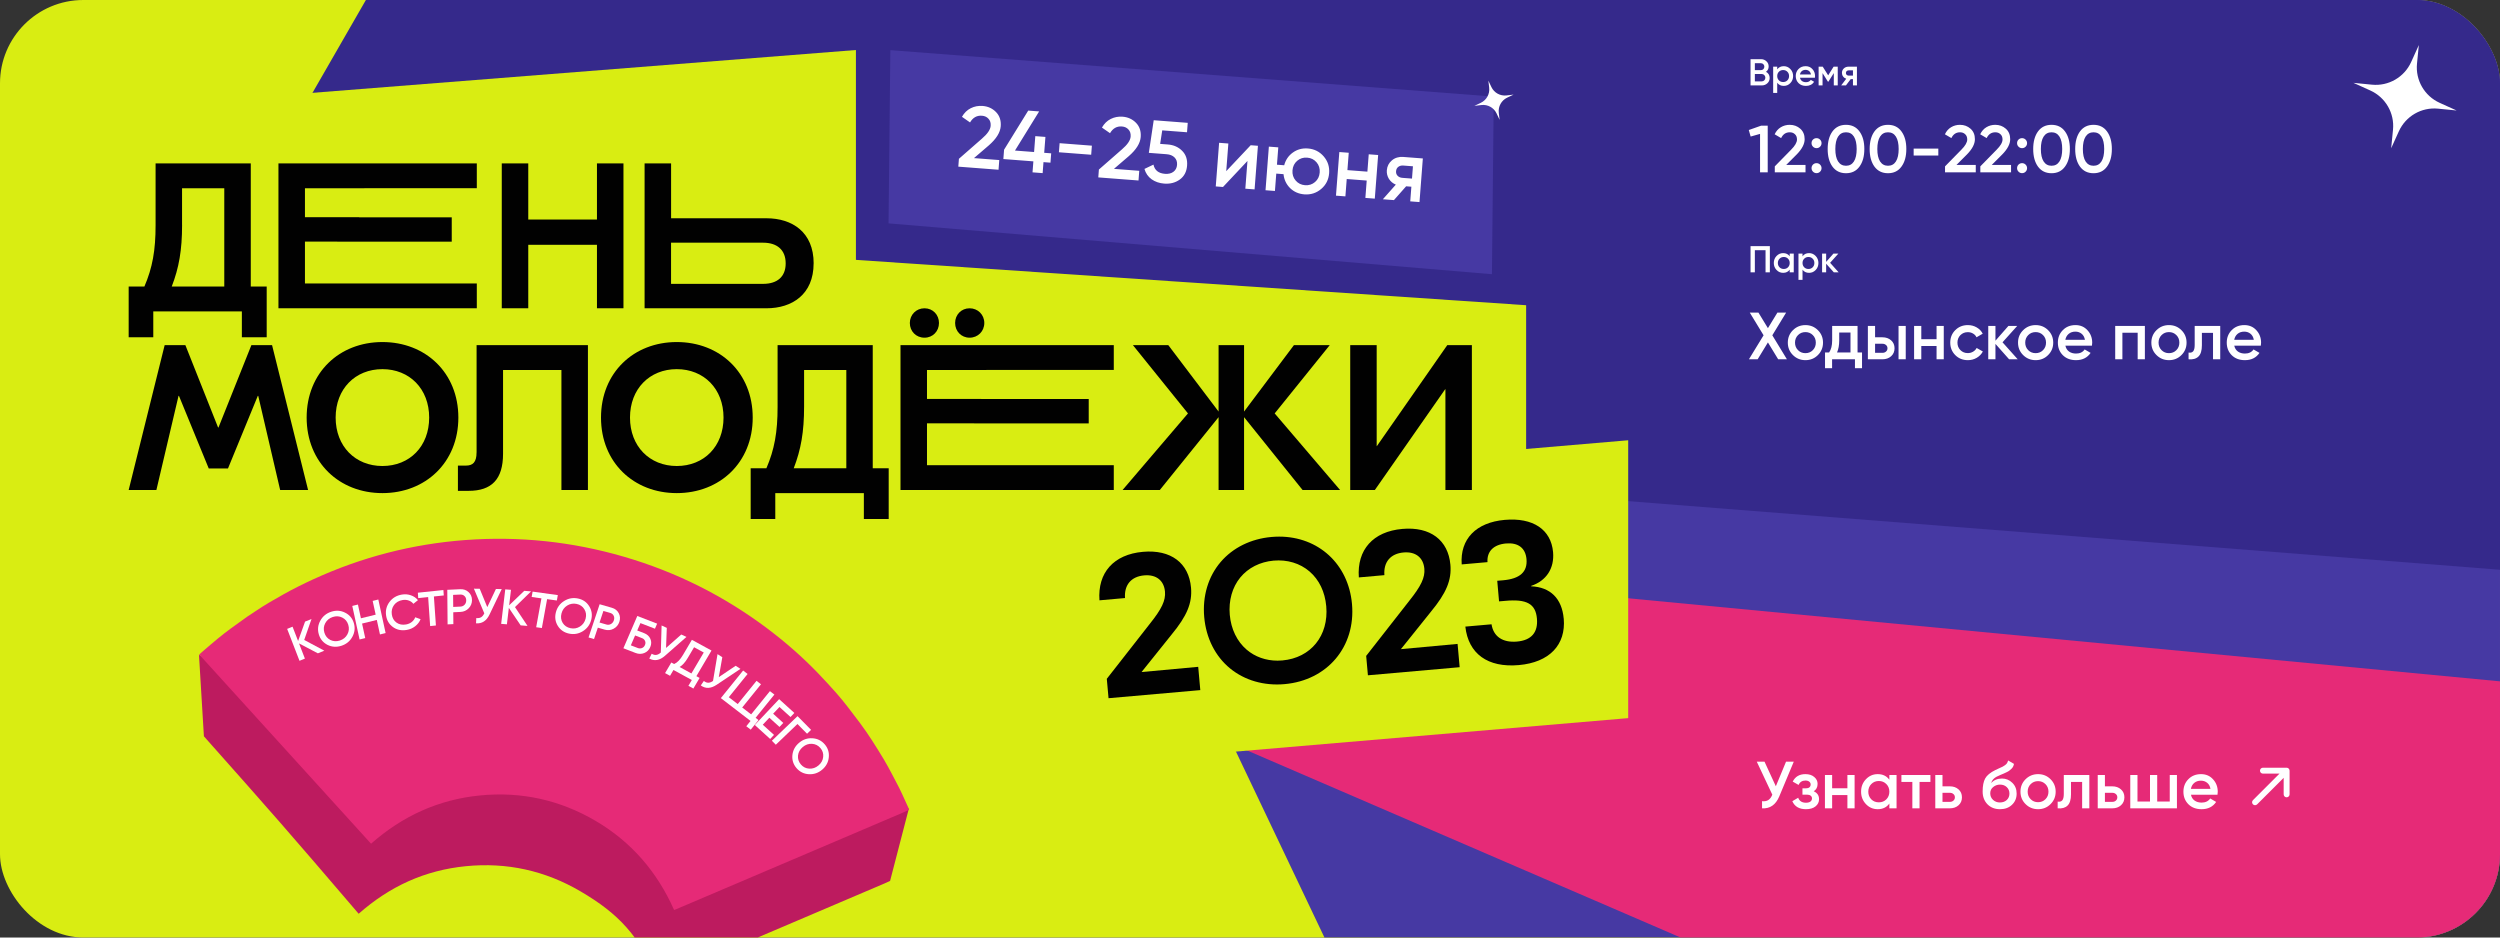 <svg width="100%" height="100%" viewBox="0 0 1200 450" fill="none" xmlns="http://www.w3.org/2000/svg">
    <rect x="0" y="0" width="1200" height="450" fill="#333333" stroke="none"/>
    <g clip-path="url(#clip0_2432_377873)">
        <rect width="1200" height="450" rx="40" fill="#D9ED12" />
        <path d="M546.5 262.5L430.5 224.5L187 -6H1197.56L1239.5 477.5L699.5 584L546.5 262.5Z" fill="#4639A3" />
        <path d="M250.691 -130.5L1251.5 -5L1225.5 275.5L69.5 184.5L250.691 -130.5Z" fill="#35298B" />
        <path d="M564.5 345.5L680 277.5L1210 328L1233.5 533L882 482.5L564.5 345.5Z" fill="#E62A77" />
        <path d="M732.542 297.756L24 249.831V98.582L732.542 146.506V297.756Z" fill="#D9ED12" />
        <path d="M410.843 157.376L24 187.843V54.486L410.843 24V157.376Z" fill="#D9ED12" />
        <path d="M781.535 344.7L508.27 368V234.624L781.535 211.325V344.7Z" fill="#D9ED12" />
        <path
            d="M73.575 149.464H116.092V161.876H128.014V137.541H120.374V78.439H74.682V108.144C74.682 120.157 73.194 128.505 69.31 137.541H61.761V161.876H73.575V149.464ZM87.384 107.945V90.361H107.654V137.541H82.43C85.914 128.505 87.402 120.067 87.402 107.945"
            fill="#010101" />
        <path
            d="M299.261 147.976V78.439H286.54V105.368H253.568V78.439H240.847V147.976H253.568V117.49H286.54V147.976H299.261Z"
            fill="#010101" />
        <path
            d="M390.554 126.418C390.554 111.411 380.229 104.769 367.908 104.769H322.125V78.439H309.404V147.976H367.89C380.211 147.976 390.536 141.316 390.536 126.418M322.106 136.253V116.492H366.293C373.043 116.492 377.126 119.976 377.126 126.418C377.126 132.86 373.061 136.253 366.293 136.253H322.106Z"
            fill="#010101" />
        <path
            d="M120.664 165.668L104.877 205.191H104.678L88.981 165.668H79.037L61.761 235.205H75.063L85.697 190.002H85.896L100.195 224.862H109.432L123.749 190.002H123.949L134.474 235.205H147.884L130.591 165.668H120.664Z"
            fill="#010101" />
        <path
            d="M183.556 164.18C162.888 164.18 147.191 178.879 147.191 200.437C147.191 221.995 162.888 236.693 183.556 236.693C204.225 236.693 220.012 221.995 220.012 200.437C220.012 178.879 204.225 164.18 183.556 164.18ZM183.556 223.682C170.546 223.682 161.109 214.246 161.109 200.437C161.109 186.627 170.546 177.191 183.556 177.191C196.567 177.191 206.003 186.627 206.003 200.437C206.003 214.246 196.658 223.682 183.556 223.682Z"
            fill="#010101" />
        <path
            d="M228.745 217.222C228.745 221.886 226.948 223.482 223.682 223.482H219.799V235.604H224.97C236.003 235.604 241.465 230.033 241.465 217.821V177.59H269.483V235.205H282.204V165.668H228.763V217.222H228.745Z"
            fill="#010101" />
        <path
            d="M324.847 164.18C304.179 164.18 288.482 178.879 288.482 200.437C288.482 221.995 304.179 236.693 324.847 236.693C345.516 236.693 361.303 221.995 361.303 200.437C361.303 178.879 345.516 164.18 324.847 164.18ZM324.847 223.682C311.837 223.682 302.4 214.246 302.4 200.437C302.4 186.627 311.837 177.191 324.847 177.191C337.858 177.191 347.294 186.627 347.294 200.437C347.294 214.246 337.949 223.682 324.847 223.682Z"
            fill="#010101" />
        <path
            d="M418.935 165.668H373.242V195.374C373.242 207.387 371.754 215.734 367.871 224.771H360.322V249.105H372.135V236.693H414.652V249.105H426.574V224.771H418.917V165.668H418.935ZM406.214 224.771H380.991C384.475 215.734 385.963 207.296 385.963 195.174V177.59H406.232V224.771H406.214Z"
            fill="#010101" />
        <path
            d="M465.407 162.093C469.381 162.093 472.466 159.009 472.466 155.035C472.466 151.061 469.381 147.976 465.407 147.976C461.433 147.976 458.457 151.061 458.457 155.035C458.457 159.009 461.433 162.093 465.407 162.093Z"
            fill="#010101" />
        <path
            d="M443.761 162.093C447.735 162.093 450.711 159.009 450.711 155.035C450.711 151.061 447.735 147.976 443.761 147.976C439.787 147.976 436.72 151.061 436.72 155.035C436.72 159.009 439.696 162.093 443.761 162.093Z"
            fill="#010101" />
        <path
            d="M556.702 235.205L584.92 200.237V235.205H597.15V200.237L625.241 235.205H643.242L611.849 198.441L638.27 165.668H621.085L597.15 197.551V165.668H584.92V197.551L560.785 165.668H543.8L570.221 198.441L538.828 235.205H556.702Z"
            fill="#010101" />
        <path
            d="M693.689 186.827H693.798V235.205H706.5V165.668H694.687L660.898 214.137H660.808V165.668H648.105V235.205H659.919L693.689 186.827Z"
            fill="#010101" />
        <path
            d="M547.94 322.58L562.312 304.651C569.788 295.614 572.329 289.408 571.694 282.077C570.641 270.209 562.004 263.695 548.63 264.874C534.585 266.108 526.782 274.873 527.743 288.156L540.01 287.067C539.557 280.734 542.986 276.724 549.229 276.179C554.963 275.671 558.719 278.629 559.191 283.982C559.572 288.229 557.63 292.293 551.878 299.479L531.264 325.828L532.098 335.137L576.14 331.254L575.142 320.075L547.94 322.58Z"
            fill="#010101" />
        <path
            d="M613.99 257.579C612.793 257.579 611.559 257.634 610.325 257.743C600.471 258.614 591.797 262.878 585.918 269.756C579.948 276.742 577.135 286.124 578.024 296.195C578.913 306.266 583.323 315.012 590.436 320.837C597.441 326.572 606.714 329.257 616.567 328.386C637.145 326.572 650.773 310.403 648.958 289.934C647.252 270.699 632.808 257.579 613.99 257.579ZM615.551 317.009C614.77 317.081 613.99 317.117 613.228 317.117C607.585 317.117 602.377 315.267 598.366 311.819C593.757 307.863 590.89 301.929 590.291 295.106C589.692 288.283 591.471 281.932 595.299 277.232C599.11 272.568 604.808 269.683 611.323 269.102C617.874 268.522 624.007 270.372 628.562 274.292C633.207 278.302 635.984 284.073 636.601 291.005C637.853 305.105 629.197 315.793 615.551 317.009Z"
            fill="#010101" />
        <path
            d="M672.438 311.583L686.81 293.654C694.286 284.617 696.827 278.411 696.192 271.08C695.139 259.213 686.484 252.698 673.128 253.878C659.083 255.111 651.28 263.876 652.241 277.159L664.508 276.071C664.037 269.737 667.484 265.727 673.727 265.183C679.461 264.675 683.217 267.632 683.689 272.986C684.052 277.232 682.128 281.297 676.376 288.483L655.762 314.831L656.597 324.14L700.638 320.257L699.64 309.079L672.438 311.583Z"
            fill="#010101" />
        <path
            d="M750.578 296.903C749.725 287.303 744.172 281.805 734.954 281.424V281.224C742.303 278.774 746.15 272.75 745.478 265.038C744.517 254.15 735.825 248.343 722.269 249.541C708.514 250.756 700.748 258.723 701.619 270.917L713.995 269.828C713.65 264.675 716.934 261.39 722.868 260.864C728.711 260.356 732.232 263.023 732.722 268.377C733.248 274.51 729.564 277.831 721.453 278.538L718.676 278.774L719.547 288.664L722.324 288.428C732.794 287.412 737.113 289.807 737.73 296.939C738.311 303.562 735.062 307.355 728.131 307.954C721.308 308.552 716.844 305.558 715.936 299.661L703.361 300.768C704.813 313.797 714.085 320.565 729.038 319.241C743.682 317.952 751.703 309.551 750.596 296.884"
            fill="#010101" />
        <path
            d="M161.835 147.976H228.868V136.072H175.373V136.053H146.375V115.984H161.835V116.002H216.837V104.316H172.397V104.261H146.375V90.361H174.883V90.325H228.868V78.439H161.835H133.654V147.976H161.835Z"
            fill="#010101" />
        <path
            d="M534.617 223.301H473.954V223.283H444.956V203.213H467.585V203.231H522.586V191.527H470.978V191.49H444.956V177.59H473.464V177.554H534.617V165.668H467.585H432.236V235.205H467.585H473.954H534.617V223.301Z"
            fill="#010101" />
        <path
            d="M95.508 314.327L97.874 353.42C130.956 390.655 137.979 398.638 172.161 438.608C187.086 425.429 203.931 417.73 223.599 415.774C243.24 413.828 261.656 417.88 278.684 427.873C297.01 438.628 306.527 448.927 316 470.232C316.275 470.141 316.541 470.06 316.797 469.96C317.653 469.6 318.518 469.23 319.374 468.87C322.835 467.399 326.287 465.929 329.748 464.458C333.282 462.955 336.815 461.443 340.349 459.94C343.828 458.459 347.316 456.977 350.795 455.496C354.329 453.993 357.862 452.481 361.396 450.977C364.875 449.496 368.363 448.015 371.842 446.534C375.376 445.031 378.909 443.518 382.443 442.015C385.922 440.534 389.41 439.052 392.889 437.562C396.423 436.059 399.956 434.546 403.49 433.043C406.969 431.562 410.456 430.071 413.935 428.59C417.469 427.087 421.003 425.584 424.536 424.072C425.447 423.68 427.237 422.853 427.237 422.853L436.267 388.067L411.792 392.248C409.435 388.505 407.007 384.812 404.345 381.274C402.426 378.727 400.523 376.161 398.559 373.655C396.838 371.461 395.09 369.269 393.244 367.176C390.437 364.011 387.585 360.885 384.653 357.83C377.116 349.982 368.948 342.834 360.247 336.298C339.587 320.789 316.843 309.423 292.051 302.198C267.402 295.02 242.269 292.365 216.676 294.279C191.454 296.16 167.346 302.402 144.35 312.959C139.596 315.143 134.917 317.481 130.343 320.019C126.493 322.158 122.675 324.369 118.971 326.761L95.499 314.336L95.508 314.327Z"
            fill="#BD1B5F" />
        <path
            d="M178.117 404.99C150.612 374.705 123.158 344.482 95.633 314.179C96.102 313.749 96.525 313.331 96.969 312.949C99.589 310.708 102.199 308.448 104.86 306.259C106.8 304.666 108.8 303.144 110.812 301.648C113.405 299.726 116.029 297.857 118.663 295.998C119.971 295.078 121.341 294.248 122.66 293.355C127.04 290.399 131.617 287.759 136.226 285.191C140.835 282.623 145.56 280.273 150.359 278.067C173.565 267.414 197.894 261.121 223.348 259.216C249.174 257.289 274.541 259.967 299.409 267.206C324.438 274.491 347.385 285.966 368.231 301.614C377.01 308.211 385.257 315.419 392.864 323.347C395.816 326.429 398.697 329.581 401.534 332.772C403.4 334.883 405.159 337.093 406.9 339.304C408.884 341.837 410.806 344.421 412.746 346.994C416.942 352.57 420.59 358.505 424.21 364.452C425.673 366.867 426.974 369.376 428.311 371.864C429.448 373.972 430.566 376.091 431.63 378.231C432.608 380.19 433.505 382.2 434.42 384.19C435.001 385.454 435.573 386.727 436.145 388C436.403 388.564 436.4 388.667 435.847 388.943C434.959 389.389 434.039 389.781 433.119 390.173C429.558 391.697 425.988 393.211 422.418 394.735C418.902 396.228 415.387 397.73 411.872 399.232C408.302 400.756 404.741 402.27 401.171 403.794C397.655 405.287 394.14 406.789 390.625 408.281C387.055 409.805 383.494 411.319 379.924 412.843C376.408 414.336 372.893 415.838 369.377 417.33C365.807 418.854 362.247 420.378 358.676 421.892C355.161 423.385 351.645 424.878 348.13 426.38C344.56 427.904 340.999 429.427 337.429 430.942C333.941 432.433 330.453 433.914 326.964 435.396C326.099 435.766 325.234 436.136 324.369 436.497C324.114 436.605 323.847 436.678 323.564 436.779C315.463 418.548 303.099 404.124 285.906 394.029C268.723 383.943 250.137 379.855 230.32 381.82C210.475 383.787 193.166 391.692 178.098 404.991L178.117 404.99Z"
            fill="#E62A77" />
        <path
            d="M155.674 312.34L152.582 313.597L143.534 308.843L146.353 316.13L143.758 317.185L137.832 301.867L140.428 300.812L143.086 307.683L146.431 298.371L149.523 297.114L146.023 307.173L155.674 312.34Z"
            fill="white" />
        <path
            d="M169.135 305.665C167.991 307.767 166.246 309.201 163.902 309.965C161.558 310.729 159.332 310.59 157.223 309.547C155.124 308.485 153.732 306.814 153.045 304.534C152.358 302.254 152.587 300.063 153.732 297.96C154.887 295.838 156.637 294.394 158.981 293.63C161.325 292.866 163.546 293.015 165.644 294.078C167.754 295.12 169.152 296.781 169.838 299.061C170.525 301.341 170.291 303.542 169.135 305.665ZM158.568 307.182C159.999 307.885 161.524 307.972 163.143 307.445C164.762 306.917 165.959 305.942 166.733 304.52C167.518 303.079 167.666 301.548 167.178 299.928C166.69 298.308 165.731 297.146 164.299 296.443C162.879 295.72 161.359 295.622 159.74 296.15C158.121 296.678 156.919 297.663 156.134 299.105C155.36 300.526 155.217 302.047 155.705 303.667C156.193 305.287 157.147 306.459 158.568 307.182Z"
            fill="white" />
        <path
            d="M178.879 288.433L181.591 287.764L185.095 303.868L182.384 304.537L180.867 297.566L173.793 299.31L175.31 306.28L172.599 306.949L169.094 290.845L171.806 290.176L173.243 296.779L180.316 295.035L178.879 288.433Z"
            fill="white" />
        <path
            d="M195.235 302.367C192.719 302.797 190.52 302.343 188.64 301.005C186.758 299.652 185.65 297.775 185.318 295.376C184.986 292.976 185.536 290.824 186.968 288.92C188.398 287.001 190.371 285.827 192.887 285.397C194.4 285.139 195.842 285.251 197.213 285.735C198.6 286.216 199.734 286.995 200.617 288.072L198.416 289.836C197.858 289.102 197.117 288.575 196.192 288.254C195.281 287.915 194.3 287.835 193.249 288.015C191.466 288.32 190.093 289.12 189.131 290.417C188.186 291.711 187.83 293.208 188.065 294.906C188.3 296.605 189.044 297.914 190.295 298.832C191.563 299.748 193.089 300.054 194.872 299.749C195.923 299.57 196.847 299.173 197.642 298.558C198.435 297.928 198.99 297.172 199.308 296.288L201.881 297.212C201.346 298.532 200.484 299.66 199.293 300.597C198.116 301.516 196.763 302.106 195.235 302.367Z"
            fill="white" />
        <path
            d="M212.832 283.216L213.012 285.812L208.274 286.307L209.237 300.228L206.472 300.517L205.509 286.595L200.747 287.093L200.567 284.497L212.832 283.216Z"
            fill="white" />
        <path
            d="M220.915 282.824C222.506 282.75 223.836 283.211 224.906 284.204C225.992 285.197 226.542 286.468 226.556 288.017C226.57 289.549 226.043 290.87 224.976 291.979C223.925 293.071 222.604 293.654 221.013 293.727L217.566 293.887L217.617 299.575L214.845 299.704L214.697 283.112L220.915 282.824ZM220.99 291.167C221.809 291.129 222.482 290.829 223.007 290.268C223.533 289.69 223.792 288.983 223.784 288.145C223.777 287.308 223.505 286.632 222.97 286.12C222.435 285.591 221.758 285.346 220.938 285.384L217.491 285.544L217.543 291.327L220.99 291.167Z"
            fill="white" />
        <path
            d="M238.041 282.719L240.834 282.758L234.951 295.022C233.506 298.025 231.352 299.419 228.489 299.205L228.624 296.666C229.566 296.774 230.336 296.643 230.934 296.271C231.548 295.9 232.055 295.274 232.456 294.393L227.474 282.569L230.266 282.609L233.891 291.421L238.041 282.719Z"
            fill="white" />
        <path
            d="M253.203 300.434L249.923 300.18L244.247 291.792L243.315 299.669L240.562 299.456L242.521 282.897L245.274 283.11L244.395 290.538L251.643 283.602L254.923 283.856L247.193 291.399L253.203 300.434Z"
            fill="white" />
        <path
            d="M267.755 285.657L267.286 288.242L262.613 287.591L260.097 301.455L257.369 301.076L259.884 287.212L255.187 286.558L255.656 283.973L267.755 285.657Z"
            fill="white" />
        <path
            d="M279.781 302.966C277.731 304.245 275.522 304.633 273.154 304.132C270.786 303.631 268.984 302.394 267.747 300.42C266.53 298.434 266.222 296.265 266.822 293.913C267.422 291.561 268.747 289.746 270.797 288.468C272.866 287.177 275.085 286.783 277.453 287.284C279.821 287.785 281.613 289.028 282.83 291.014C284.067 292.988 284.385 295.151 283.785 297.503C283.185 299.855 281.85 301.676 279.781 302.966ZM270.102 299.01C270.943 300.346 272.182 301.187 273.817 301.533C275.453 301.879 276.964 301.62 278.35 300.756C279.756 299.879 280.672 298.605 281.098 296.934C281.525 295.263 281.317 293.76 280.476 292.424C279.654 291.076 278.425 290.229 276.79 289.883C275.154 289.537 273.633 289.802 272.228 290.679C270.841 291.543 269.935 292.811 269.509 294.482C269.082 296.153 269.28 297.662 270.102 299.01Z"
            fill="white" />
        <path
            d="M293.726 291.739C295.235 292.176 296.326 293.041 296.999 294.335C297.686 295.633 297.781 297.026 297.285 298.515C296.793 299.989 295.867 301.087 294.506 301.809C293.165 302.521 291.74 302.658 290.23 302.222L286.959 301.276L285.135 306.745L282.504 305.985L287.824 290.033L293.726 291.739ZM291.051 299.761C291.828 299.986 292.555 299.913 293.231 299.542C293.911 299.155 294.386 298.56 294.654 297.754C294.923 296.949 294.891 296.216 294.56 295.554C294.235 294.876 293.683 294.425 292.905 294.201L289.634 293.255L287.78 298.815L291.051 299.761Z"
            fill="white" />
        <path
            d="M309.197 303.915C310.628 304.468 311.622 305.377 312.179 306.642C312.735 307.907 312.718 309.225 312.126 310.598C311.535 311.97 310.573 312.924 309.24 313.459C307.908 313.994 306.526 313.986 305.094 313.433L299.228 311.167L305.906 295.673L315.425 299.349L314.375 301.784L307.403 299.091L305.876 302.632L309.197 303.915ZM306.125 311.042C306.818 311.31 307.486 311.318 308.128 311.067C308.791 310.807 309.275 310.323 309.58 309.614C309.886 308.906 309.894 308.247 309.607 307.636C309.34 307.017 308.86 306.573 308.166 306.305L304.846 305.023L302.804 309.76L306.125 311.042Z"
            fill="white" />
        <path
            d="M327.008 304.569L329.504 305.717L319.179 314.786C316.647 317.005 314.137 317.445 311.65 316.106L312.814 313.799C313.616 314.274 314.363 314.458 315.053 314.35C315.758 314.249 316.471 313.868 317.192 313.208L317.566 300.227L320.061 301.374L319.703 311.015L327.008 304.569Z"
            fill="white" />
        <path
            d="M334.26 324.56L335.815 325.409L332.814 330.498L330.43 329.197L332.078 326.402L323.267 321.592L321.619 324.387L319.235 323.086L322.236 317.997L323.583 318.732C325.082 318.08 326.492 316.635 327.811 314.396L332.103 307.117L341.515 312.255L334.26 324.56ZM326.195 320.158L331.876 323.259L337.803 313.206L333.159 310.671L330.171 315.739C328.892 317.908 327.567 319.381 326.195 320.158Z"
            fill="white" />
        <path
            d="M353.117 319.574L355.417 321.051L343.986 328.697C341.183 330.567 338.648 330.668 336.383 329.001L337.85 326.859C338.575 327.44 339.285 327.723 339.98 327.709C340.689 327.703 341.444 327.419 342.247 326.859L344.413 313.981L346.713 315.459L345.025 325.012L353.117 319.574Z"
            fill="white" />
        <path
            d="M362.689 344.55L364.086 345.625L360.357 350.239L358.214 348.591L360.262 346.057L346.003 335.092L356.703 321.855L358.846 323.503L349.828 334.66L354.115 337.957L363.133 326.8L365.277 328.448L356.258 339.605L360.545 342.902L369.563 331.745L371.707 333.393L362.689 344.55Z"
            fill="white" />
        <path
            d="M366.132 347.865L371.522 352.753L369.685 354.704L362.297 348.002L373.984 335.59L381.286 342.213L379.449 344.164L374.146 339.354L371.108 342.581L375.976 346.997L374.156 348.929L369.288 344.514L366.132 347.865Z"
            fill="white" />
        <path
            d="M389.323 350.34L387.387 352.196L382.775 347.522L372.392 357.473L370.498 355.554L382.816 343.748L389.323 350.34Z"
            fill="white" />
        <path
            d="M388.209 371.615C385.835 371.47 383.875 370.497 382.328 368.695C380.782 366.894 380.123 364.814 380.351 362.458C380.601 360.103 381.672 358.129 383.563 356.537C385.454 354.945 387.586 354.221 389.961 354.366C392.358 354.512 394.329 355.486 395.875 357.288C397.422 359.09 398.069 361.168 397.819 363.523C397.591 365.88 396.532 367.854 394.641 369.446C392.75 371.038 390.606 371.761 388.209 371.615ZM383.042 362.673C382.891 364.27 383.35 365.691 384.418 366.936C385.486 368.18 386.823 368.851 388.429 368.949C390.057 369.049 391.542 368.533 392.886 367.401C394.229 366.27 394.977 364.906 395.127 363.309C395.301 361.713 394.854 360.292 393.785 359.048C392.717 357.803 391.369 357.131 389.741 357.032C388.136 356.934 386.661 357.451 385.318 358.582C383.974 359.713 383.216 361.077 383.042 362.673Z"
            fill="white" />
        <path
            d="M847.676 34.466C848.228 34.754 848.66 35.15 848.972 35.654C849.284 36.158 849.44 36.74 849.44 37.4C849.44 38.432 849.074 39.29 848.342 39.974C847.61 40.658 846.716 41 845.66 41H840.26V28.4H845.264C846.296 28.4 847.166 28.736 847.874 29.408C848.594 30.068 848.954 30.896 848.954 31.892C848.954 32.984 848.528 33.842 847.676 34.466ZM845.264 30.344H842.33V33.656H845.264C845.72 33.656 846.104 33.5 846.416 33.188C846.728 32.864 846.884 32.468 846.884 32C846.884 31.532 846.728 31.142 846.416 30.83C846.104 30.506 845.72 30.344 845.264 30.344ZM845.66 39.056C846.14 39.056 846.542 38.888 846.866 38.552C847.202 38.204 847.37 37.784 847.37 37.292C847.37 36.8 847.202 36.386 846.866 36.05C846.542 35.702 846.14 35.528 845.66 35.528H842.33V39.056H845.66ZM856.214 31.766C857.45 31.766 858.506 32.228 859.382 33.152C860.258 34.064 860.696 35.18 860.696 36.5C860.696 37.832 860.258 38.954 859.382 39.866C858.506 40.778 857.45 41.234 856.214 41.234C854.846 41.234 853.796 40.73 853.064 39.722V44.6H851.12V32H853.064V33.296C853.796 32.276 854.846 31.766 856.214 31.766ZM853.874 38.57C854.414 39.11 855.092 39.38 855.908 39.38C856.724 39.38 857.402 39.11 857.942 38.57C858.482 38.018 858.752 37.328 858.752 36.5C858.752 35.672 858.482 34.988 857.942 34.448C857.402 33.896 856.724 33.62 855.908 33.62C855.092 33.62 854.414 33.896 853.874 34.448C853.334 34.988 853.064 35.672 853.064 36.5C853.064 37.328 853.334 38.018 853.874 38.57ZM863.988 37.328C864.132 38.012 864.462 38.54 864.978 38.912C865.494 39.272 866.124 39.452 866.868 39.452C867.9 39.452 868.674 39.08 869.19 38.336L870.792 39.272C869.904 40.58 868.59 41.234 866.85 41.234C865.386 41.234 864.204 40.79 863.304 39.902C862.404 39.002 861.954 37.868 861.954 36.5C861.954 35.156 862.398 34.034 863.286 33.134C864.174 32.222 865.314 31.766 866.706 31.766C868.026 31.766 869.106 32.228 869.946 33.152C870.798 34.076 871.224 35.198 871.224 36.518C871.224 36.722 871.2 36.992 871.152 37.328H863.988ZM863.97 35.744H869.262C869.13 35.012 868.824 34.46 868.344 34.088C867.876 33.716 867.324 33.53 866.688 33.53C865.968 33.53 865.368 33.728 864.888 34.124C864.408 34.52 864.102 35.06 863.97 35.744ZM882.115 32V41H880.225V35.078L877.633 39.2H877.399L874.825 35.096V41H872.935V32H874.915L877.525 36.158L880.135 32H882.115ZM891.327 32V41H889.419V37.976H888.339L886.053 41H883.767L886.197 37.796C885.573 37.592 885.069 37.232 884.685 36.716C884.313 36.2 884.127 35.624 884.127 34.988C884.127 34.16 884.421 33.458 885.009 32.882C885.609 32.294 886.377 32 887.313 32H891.327ZM887.421 36.302H889.419V33.764H887.421C887.025 33.764 886.695 33.878 886.431 34.106C886.167 34.334 886.035 34.646 886.035 35.042C886.035 35.426 886.167 35.732 886.431 35.96C886.695 36.188 887.025 36.302 887.421 36.302Z"
            fill="white" />
        <path
            d="M845.304 60.331H848.504V82.731H844.824V64.267L840.312 65.547L839.416 62.411L845.304 60.331ZM851.898 82.731V79.851L859.706 71.883C861.605 69.984 862.554 68.341 862.554 66.955C862.554 65.867 862.224 65.024 861.562 64.427C860.922 63.808 860.101 63.499 859.098 63.499C857.221 63.499 855.834 64.427 854.938 66.283L851.834 64.459C852.538 62.965 853.53 61.835 854.81 61.067C856.09 60.299 857.509 59.915 859.066 59.915C861.029 59.915 862.714 60.533 864.122 61.771C865.53 63.008 866.234 64.693 866.234 66.827C866.234 69.109 864.965 71.541 862.426 74.123L857.37 79.179H866.65V82.731H851.898ZM873.636 70.411C873.166 70.88 872.601 71.115 871.94 71.115C871.278 71.115 870.713 70.88 870.244 70.411C869.774 69.941 869.54 69.376 869.54 68.715C869.54 68.032 869.764 67.467 870.212 67.019C870.681 66.549 871.257 66.315 871.94 66.315C872.601 66.315 873.166 66.549 873.636 67.019C874.105 67.488 874.34 68.053 874.34 68.715C874.34 69.376 874.105 69.941 873.636 70.411ZM873.636 82.411C873.166 82.88 872.601 83.115 871.94 83.115C871.278 83.115 870.713 82.88 870.244 82.411C869.774 81.941 869.54 81.376 869.54 80.715C869.54 80.053 869.764 79.488 870.212 79.019C870.681 78.549 871.257 78.315 871.94 78.315C872.601 78.315 873.166 78.549 873.636 79.019C874.105 79.488 874.34 80.053 874.34 80.715C874.34 81.376 874.105 81.941 873.636 82.411ZM892.544 79.979C891.008 82.091 888.853 83.147 886.08 83.147C883.307 83.147 881.141 82.091 879.584 79.979C878.048 77.867 877.28 75.051 877.28 71.531C877.28 68.011 878.048 65.195 879.584 63.083C881.141 60.971 883.307 59.915 886.08 59.915C888.853 59.915 891.008 60.971 892.544 63.083C894.101 65.195 894.88 68.011 894.88 71.531C894.88 75.051 894.101 77.867 892.544 79.979ZM886.08 79.563C887.744 79.563 889.013 78.869 889.888 77.483C890.763 76.096 891.2 74.112 891.2 71.531C891.2 68.949 890.763 66.965 889.888 65.579C889.013 64.192 887.744 63.499 886.08 63.499C884.437 63.499 883.168 64.192 882.272 65.579C881.397 66.965 880.96 68.949 880.96 71.531C880.96 74.112 881.397 76.096 882.272 77.483C883.168 78.869 884.437 79.563 886.08 79.563ZM912.7 79.979C911.164 82.091 909.01 83.147 906.236 83.147C903.463 83.147 901.298 82.091 899.74 79.979C898.204 77.867 897.436 75.051 897.436 71.531C897.436 68.011 898.204 65.195 899.74 63.083C901.298 60.971 903.463 59.915 906.236 59.915C909.01 59.915 911.164 60.971 912.7 63.083C914.258 65.195 915.036 68.011 915.036 71.531C915.036 75.051 914.258 77.867 912.7 79.979ZM906.236 79.563C907.9 79.563 909.17 78.869 910.044 77.483C910.919 76.096 911.356 74.112 911.356 71.531C911.356 68.949 910.919 66.965 910.044 65.579C909.17 64.192 907.9 63.499 906.236 63.499C904.594 63.499 903.324 64.192 902.428 65.579C901.554 66.965 901.116 68.949 901.116 71.531C901.116 74.112 901.554 76.096 902.428 77.483C903.324 78.869 904.594 79.563 906.236 79.563ZM918.553 74.667V71.339H930.393V74.667H918.553ZM933.617 82.731V79.851L941.425 71.883C943.324 69.984 944.273 68.341 944.273 66.955C944.273 65.867 943.942 65.024 943.281 64.427C942.641 63.808 941.82 63.499 940.817 63.499C938.94 63.499 937.553 64.427 936.657 66.283L933.553 64.459C934.257 62.965 935.249 61.835 936.529 61.067C937.809 60.299 939.228 59.915 940.785 59.915C942.748 59.915 944.433 60.533 945.841 61.771C947.249 63.008 947.953 64.693 947.953 66.827C947.953 69.109 946.684 71.541 944.145 74.123L939.089 79.179H948.369V82.731H933.617ZM950.555 82.731V79.851L958.363 71.883C960.261 69.984 961.211 68.341 961.211 66.955C961.211 65.867 960.88 65.024 960.219 64.427C959.579 63.808 958.757 63.499 957.755 63.499C955.877 63.499 954.491 64.427 953.595 66.283L950.491 64.459C951.195 62.965 952.187 61.835 953.467 61.067C954.747 60.299 956.165 59.915 957.723 59.915C959.685 59.915 961.371 60.533 962.779 61.771C964.187 63.008 964.891 64.693 964.891 66.827C964.891 69.109 963.621 71.541 961.083 74.123L956.027 79.179H965.307V82.731H950.555ZM972.292 70.411C971.823 70.88 971.257 71.115 970.596 71.115C969.935 71.115 969.369 70.88 968.9 70.411C968.431 69.941 968.196 69.376 968.196 68.715C968.196 68.032 968.42 67.467 968.868 67.019C969.337 66.549 969.913 66.315 970.596 66.315C971.257 66.315 971.823 66.549 972.292 67.019C972.761 67.488 972.996 68.053 972.996 68.715C972.996 69.376 972.761 69.941 972.292 70.411ZM972.292 82.411C971.823 82.88 971.257 83.115 970.596 83.115C969.935 83.115 969.369 82.88 968.9 82.411C968.431 81.941 968.196 81.376 968.196 80.715C968.196 80.053 968.42 79.488 968.868 79.019C969.337 78.549 969.913 78.315 970.596 78.315C971.257 78.315 971.823 78.549 972.292 79.019C972.761 79.488 972.996 80.053 972.996 80.715C972.996 81.376 972.761 81.941 972.292 82.411ZM991.2 79.979C989.664 82.091 987.51 83.147 984.736 83.147C981.963 83.147 979.798 82.091 978.24 79.979C976.704 77.867 975.936 75.051 975.936 71.531C975.936 68.011 976.704 65.195 978.24 63.083C979.798 60.971 981.963 59.915 984.736 59.915C987.51 59.915 989.664 60.971 991.2 63.083C992.758 65.195 993.536 68.011 993.536 71.531C993.536 75.051 992.758 77.867 991.2 79.979ZM984.736 79.563C986.4 79.563 987.67 78.869 988.544 77.483C989.419 76.096 989.856 74.112 989.856 71.531C989.856 68.949 989.419 66.965 988.544 65.579C987.67 64.192 986.4 63.499 984.736 63.499C983.094 63.499 981.824 64.192 980.928 65.579C980.054 66.965 979.616 68.949 979.616 71.531C979.616 74.112 980.054 76.096 980.928 77.483C981.824 78.869 983.094 79.563 984.736 79.563ZM1011.36 79.979C1009.82 82.091 1007.67 83.147 1004.89 83.147C1002.12 83.147 999.954 82.091 998.397 79.979C996.861 77.867 996.093 75.051 996.093 71.531C996.093 68.011 996.861 65.195 998.397 63.083C999.954 60.971 1002.12 59.915 1004.89 59.915C1007.67 59.915 1009.82 60.971 1011.36 63.083C1012.91 65.195 1013.69 68.011 1013.69 71.531C1013.69 75.051 1012.91 77.867 1011.36 79.979ZM1004.89 79.563C1006.56 79.563 1007.83 78.869 1008.7 77.483C1009.58 76.096 1010.01 74.112 1010.01 71.531C1010.01 68.949 1009.58 66.965 1008.7 65.579C1007.83 64.192 1006.56 63.499 1004.89 63.499C1003.25 63.499 1001.98 64.192 1001.08 65.579C1000.21 66.965 999.773 68.949 999.773 71.531C999.773 74.112 1000.21 76.096 1001.08 77.483C1001.98 78.869 1003.25 79.563 1004.89 79.563Z"
            fill="white" />
        <path
            d="M849.53 118.131V130.731H847.46V120.111H842.33V130.731H840.26V118.131H849.53ZM859.057 121.731H861.001V130.731H859.057V129.435C858.325 130.455 857.275 130.965 855.907 130.965C854.671 130.965 853.615 130.509 852.739 129.597C851.863 128.673 851.425 127.551 851.425 126.231C851.425 124.899 851.863 123.777 852.739 122.865C853.615 121.953 854.671 121.497 855.907 121.497C857.275 121.497 858.325 122.001 859.057 123.009V121.731ZM854.179 128.301C854.719 128.841 855.397 129.111 856.213 129.111C857.029 129.111 857.707 128.841 858.247 128.301C858.787 127.749 859.057 127.059 859.057 126.231C859.057 125.403 858.787 124.719 858.247 124.179C857.707 123.627 857.029 123.351 856.213 123.351C855.397 123.351 854.719 123.627 854.179 124.179C853.639 124.719 853.369 125.403 853.369 126.231C853.369 127.059 853.639 127.749 854.179 128.301ZM868.361 121.497C869.597 121.497 870.653 121.959 871.529 122.883C872.405 123.795 872.843 124.911 872.843 126.231C872.843 127.563 872.405 128.685 871.529 129.597C870.653 130.509 869.597 130.965 868.361 130.965C866.993 130.965 865.943 130.461 865.211 129.453V134.331H863.267V121.731H865.211V123.027C865.943 122.007 866.993 121.497 868.361 121.497ZM866.021 128.301C866.561 128.841 867.239 129.111 868.055 129.111C868.871 129.111 869.549 128.841 870.089 128.301C870.629 127.749 870.899 127.059 870.899 126.231C870.899 125.403 870.629 124.719 870.089 124.179C869.549 123.627 868.871 123.351 868.055 123.351C867.239 123.351 866.561 123.627 866.021 124.179C865.481 124.719 865.211 125.403 865.211 126.231C865.211 127.059 865.481 127.749 866.021 128.301ZM882.561 130.731H880.239L876.549 126.573V130.731H874.605V121.731H876.549V125.709L880.041 121.731H882.417L878.457 126.141L882.561 130.731Z"
            fill="white" />
        <path
            d="M857.72 172.461H853.528L848.6 164.365L843.672 172.461H839.48L846.52 160.941L839.896 150.061H844.056L848.6 157.517L853.144 150.061H857.336L850.712 160.941L857.72 172.461ZM866.599 172.877C864.253 172.877 862.258 172.067 860.615 170.445C858.973 168.824 858.151 166.829 858.151 164.461C858.151 162.093 858.973 160.099 860.615 158.477C862.258 156.856 864.253 156.045 866.599 156.045C868.967 156.045 870.962 156.856 872.583 158.477C874.226 160.099 875.047 162.093 875.047 164.461C875.047 166.829 874.226 168.824 872.583 170.445C870.962 172.067 868.967 172.877 866.599 172.877ZM863.047 168.077C864.007 169.037 865.191 169.517 866.599 169.517C868.007 169.517 869.191 169.037 870.151 168.077C871.111 167.117 871.591 165.912 871.591 164.461C871.591 163.011 871.111 161.805 870.151 160.845C869.191 159.885 868.007 159.405 866.599 159.405C865.191 159.405 864.007 159.885 863.047 160.845C862.087 161.805 861.607 163.011 861.607 164.461C861.607 165.912 862.087 167.117 863.047 168.077ZM891.627 169.197H893.771V176.749H890.379V172.461H879.403V176.749H876.011V169.197H877.963C878.945 167.811 879.435 165.88 879.435 163.405V156.461H891.627V169.197ZM881.771 169.197H888.235V159.629H882.827V163.405C882.827 165.688 882.475 167.619 881.771 169.197ZM903.555 161.901C905.261 161.901 906.659 162.392 907.747 163.373C908.835 164.333 909.379 165.603 909.379 167.181C909.379 168.739 908.835 170.008 907.747 170.989C906.659 171.971 905.261 172.461 903.555 172.461H896.579V156.461H900.035V161.901H903.555ZM911.299 156.461H914.755V172.461H911.299V156.461ZM903.587 169.357C904.269 169.357 904.835 169.155 905.283 168.749C905.752 168.344 905.987 167.821 905.987 167.181C905.987 166.52 905.752 165.997 905.283 165.613C904.835 165.208 904.269 165.005 903.587 165.005H900.035V169.357H903.587ZM929.55 156.461H933.006V172.461H929.55V166.093H922.222V172.461H918.766V156.461H922.222V162.829H929.55V156.461ZM944.568 172.877C942.157 172.877 940.141 172.067 938.52 170.445C936.92 168.824 936.12 166.829 936.12 164.461C936.12 162.072 936.92 160.077 938.52 158.477C940.141 156.856 942.157 156.045 944.568 156.045C946.125 156.045 947.544 156.419 948.824 157.165C950.104 157.912 951.064 158.915 951.704 160.173L948.728 161.901C948.365 161.133 947.811 160.536 947.064 160.109C946.339 159.661 945.496 159.437 944.536 159.437C943.128 159.437 941.944 159.917 940.984 160.877C940.045 161.837 939.576 163.032 939.576 164.461C939.576 165.891 940.045 167.085 940.984 168.045C941.944 169.005 943.128 169.485 944.536 169.485C945.475 169.485 946.317 169.261 947.064 168.813C947.832 168.365 948.408 167.768 948.792 167.021L951.768 168.717C951.085 169.997 950.104 171.011 948.824 171.757C947.544 172.504 946.125 172.877 944.568 172.877ZM968.504 172.461H964.376L957.816 165.069V172.461H954.36V156.461H957.816V163.533L964.024 156.461H968.248L961.208 164.301L968.504 172.461ZM977.099 172.877C974.753 172.877 972.758 172.067 971.115 170.445C969.473 168.824 968.651 166.829 968.651 164.461C968.651 162.093 969.473 160.099 971.115 158.477C972.758 156.856 974.753 156.045 977.099 156.045C979.467 156.045 981.462 156.856 983.083 158.477C984.726 160.099 985.547 162.093 985.547 164.461C985.547 166.829 984.726 168.824 983.083 170.445C981.462 172.067 979.467 172.877 977.099 172.877ZM973.547 168.077C974.507 169.037 975.691 169.517 977.099 169.517C978.507 169.517 979.691 169.037 980.651 168.077C981.611 167.117 982.091 165.912 982.091 164.461C982.091 163.011 981.611 161.805 980.651 160.845C979.691 159.885 978.507 159.405 977.099 159.405C975.691 159.405 974.507 159.885 973.547 160.845C972.587 161.805 972.107 163.011 972.107 164.461C972.107 165.912 972.587 167.117 973.547 168.077ZM991.392 165.933C991.648 167.149 992.235 168.088 993.152 168.749C994.07 169.389 995.19 169.709 996.512 169.709C998.347 169.709 999.723 169.048 1000.64 167.725L1003.49 169.389C1001.91 171.715 999.574 172.877 996.48 172.877C993.878 172.877 991.776 172.088 990.176 170.509C988.576 168.909 987.776 166.893 987.776 164.461C987.776 162.072 988.566 160.077 990.144 158.477C991.723 156.856 993.75 156.045 996.224 156.045C998.571 156.045 1000.49 156.867 1001.98 158.509C1003.5 160.152 1004.26 162.147 1004.26 164.493C1004.26 164.856 1004.21 165.336 1004.13 165.933H991.392ZM991.36 163.117H1000.77C1000.53 161.816 999.99 160.835 999.136 160.173C998.304 159.512 997.323 159.181 996.192 159.181C994.912 159.181 993.846 159.533 992.992 160.237C992.139 160.941 991.595 161.901 991.36 163.117ZM1029.54 156.461V172.461H1026.08V159.725H1018.75V172.461H1015.3V156.461H1029.54ZM1041.1 172.877C1038.75 172.877 1036.76 172.067 1035.12 170.445C1033.47 168.824 1032.65 166.829 1032.65 164.461C1032.65 162.093 1033.47 160.099 1035.12 158.477C1036.76 156.856 1038.75 156.045 1041.1 156.045C1043.47 156.045 1045.46 156.856 1047.08 158.477C1048.73 160.099 1049.55 162.093 1049.55 164.461C1049.55 166.829 1048.73 168.824 1047.08 170.445C1045.46 172.067 1043.47 172.877 1041.1 172.877ZM1037.55 168.077C1038.51 169.037 1039.69 169.517 1041.1 169.517C1042.51 169.517 1043.69 169.037 1044.65 168.077C1045.61 167.117 1046.09 165.912 1046.09 164.461C1046.09 163.011 1045.61 161.805 1044.65 160.845C1043.69 159.885 1042.51 159.405 1041.1 159.405C1039.69 159.405 1038.51 159.885 1037.55 160.845C1036.59 161.805 1036.11 163.011 1036.11 164.461C1036.11 165.912 1036.59 167.117 1037.55 168.077ZM1065.71 156.461V172.461H1062.25V159.789H1056.91V165.741C1056.91 168.28 1056.35 170.083 1055.24 171.149C1054.13 172.216 1052.56 172.653 1050.51 172.461V169.229C1051.49 169.4 1052.22 169.197 1052.72 168.621C1053.21 168.045 1053.45 167.032 1053.45 165.581V156.461H1065.71ZM1072.45 165.933C1072.71 167.149 1073.3 168.088 1074.21 168.749C1075.13 169.389 1076.25 169.709 1077.57 169.709C1079.41 169.709 1080.79 169.048 1081.7 167.725L1084.55 169.389C1082.97 171.715 1080.64 172.877 1077.54 172.877C1074.94 172.877 1072.84 172.088 1071.24 170.509C1069.64 168.909 1068.84 166.893 1068.84 164.461C1068.84 162.072 1069.63 160.077 1071.21 158.477C1072.79 156.856 1074.81 156.045 1077.29 156.045C1079.63 156.045 1081.55 156.867 1083.05 158.509C1084.56 160.152 1085.32 162.147 1085.32 164.493C1085.32 164.856 1085.28 165.336 1085.19 165.933H1072.45ZM1072.42 163.117H1081.83C1081.6 161.816 1081.05 160.835 1080.2 160.173C1079.37 159.512 1078.39 159.181 1077.25 159.181C1075.97 159.181 1074.91 159.533 1074.05 160.237C1073.2 160.941 1072.66 161.901 1072.42 163.117Z"
            fill="white" />
        <path d="M716.129 131.624L426.498 107.219L427.368 24.073L716.999 46.381L716.129 131.624Z" fill="#4639A3" />
        <path
            d="M459.988 79.991L460.278 76.222L471.296 66.58C473.972 64.286 475.379 62.232 475.519 60.417C475.628 58.993 475.28 57.857 474.475 57.009C473.699 56.135 472.656 55.648 471.343 55.547C468.887 55.358 466.979 56.433 465.62 58.772L461.741 56.073C462.812 54.19 464.224 52.81 465.976 51.933C467.729 51.057 469.624 50.697 471.662 50.853C474.23 51.051 476.374 52.03 478.092 53.791C479.81 55.551 480.562 57.828 480.347 60.619C480.118 63.606 478.212 66.662 474.631 69.784L467.506 75.893L479.65 76.826L479.293 81.474L459.988 79.991ZM504.568 73.6L504.223 78.081L500.873 77.824L500.468 83.1L495.61 82.727L496.016 77.451L481.61 76.344L481.954 71.863L493.549 53.082L498.783 53.484L487.189 72.266L496.36 72.97L496.945 65.348L501.803 65.721L501.218 73.343L504.568 73.6ZM508.275 73.085L508.61 68.73L524.104 69.92L523.77 74.275L508.275 73.085ZM527.179 85.152L527.468 81.383L538.487 71.74C541.163 69.447 542.57 67.392 542.709 65.578C542.819 64.154 542.471 63.018 541.665 62.17C540.89 61.296 539.846 60.808 538.534 60.708C536.077 60.519 534.169 61.594 532.81 63.933L528.932 61.234C530.003 59.35 531.415 57.97 533.167 57.094C534.919 56.218 536.815 55.858 538.853 56.014C541.421 56.212 543.564 57.191 545.283 58.951C547.001 60.712 547.753 62.988 547.538 65.78C547.309 68.767 545.403 71.822 541.821 74.945L534.697 81.053L546.841 81.986L546.484 86.635L527.179 85.152ZM560.555 69.349C563.347 69.564 565.642 70.583 567.44 72.406C569.239 74.201 570.027 76.564 569.802 79.495C569.576 82.427 568.408 84.654 566.298 86.177C564.187 87.699 561.694 88.35 558.818 88.129C556.501 87.952 554.49 87.263 552.784 86.065C551.081 84.839 549.931 83.178 549.334 81.082L553.663 79.014C554.241 81.726 556.079 83.201 559.178 83.439C560.825 83.566 562.17 83.248 563.211 82.485C564.283 81.697 564.874 80.577 564.986 79.125C565.097 77.674 564.697 76.492 563.784 75.579C562.871 74.666 561.605 74.148 559.986 74.023L551.443 73.367L553.783 57.709L570.115 58.963L569.767 63.486L557.874 62.572L556.87 69.066L560.555 69.349ZM600.331 69.709L603.807 69.976L602.199 90.914L597.76 90.573L598.783 77.256L587.04 89.75L583.564 89.483L585.172 68.544L589.611 68.885L588.591 82.16L600.331 69.709ZM627.774 71.269C630.845 71.505 633.373 72.766 635.36 75.053C637.347 77.34 638.221 80.033 637.983 83.132C637.745 86.23 636.47 88.758 634.157 90.715C631.845 92.671 629.153 93.532 626.082 93.296C623.374 93.088 621.092 92.084 619.236 90.285C617.411 88.46 616.36 86.231 616.085 83.598L612.609 83.331L611.969 91.664L607.447 91.317L609.055 70.379L613.577 70.726L612.937 79.059L616.413 79.326C617.087 76.766 618.465 74.738 620.545 73.241C622.656 71.718 625.066 71.061 627.774 71.269ZM621.916 86.657C623.076 88.01 624.577 88.757 626.419 88.899C628.262 89.04 629.86 88.531 631.213 87.371C632.565 86.212 633.315 84.683 633.46 82.784C633.606 80.886 633.099 79.26 631.939 77.907C630.78 76.555 629.278 75.807 627.436 75.666C625.593 75.524 623.996 76.033 622.643 77.193C621.29 78.353 620.541 79.882 620.395 81.781C620.249 83.679 620.756 85.305 621.916 86.657ZM656.988 74.06L661.51 74.408L659.902 95.346L655.379 94.999L656.019 86.665L646.43 85.928L645.79 94.262L641.267 93.915L642.875 72.976L647.398 73.324L646.758 81.657L656.347 82.394L656.988 74.06ZM682.964 76.055L681.356 96.994L676.917 96.653L677.457 89.618L674.945 89.425L669.086 96.051L663.768 95.643L669.994 88.623C668.578 88.037 667.47 87.109 666.669 85.84C665.896 84.573 665.566 83.2 665.68 81.72C665.828 79.794 666.637 78.213 668.108 76.978C669.609 75.718 671.448 75.171 673.626 75.338L682.964 76.055ZM673.108 85.366L677.757 85.723L678.21 79.818L673.562 79.461C672.64 79.391 671.852 79.597 671.197 80.08C670.542 80.563 670.18 81.266 670.109 82.187C670.04 83.08 670.293 83.816 670.866 84.393C671.44 84.971 672.187 85.295 673.108 85.366Z"
            fill="white" />
        <path
            d="M714.413 38.699L715.875 41.784C717.182 44.543 720.103 46.162 723.135 45.808L726.526 45.413L723.441 46.875C720.682 48.182 719.063 51.103 719.417 54.135L719.812 57.526L718.35 54.441C717.043 51.682 714.122 50.063 711.09 50.417L707.699 50.812L710.784 49.35C713.543 48.043 715.162 45.122 714.808 42.09L714.413 38.699Z"
            fill="white" />
        <path
            d="M1161.04 21.636L1160.16 30.529C1159.37 38.484 1163.74 46.055 1171.02 49.351L1179.17 53.037L1170.27 52.157C1162.32 51.371 1154.75 55.742 1151.45 63.024L1147.76 71.166L1148.64 62.272C1149.43 54.318 1145.06 46.747 1137.78 43.45L1129.64 39.765L1138.53 40.644C1146.48 41.431 1154.05 37.06 1157.35 29.778L1161.04 21.636Z"
            fill="white" />
        <path
            d="M857.301 365.6H861.013L854.069 382.24C852.362 386.315 849.6 388.235 845.781 388V384.576C847.04 384.704 848.053 384.512 848.821 384C849.61 383.488 850.24 382.635 850.709 381.44L843.253 365.6H846.965L852.405 377.408L857.301 365.6ZM870.586 379.808C872.293 380.576 873.146 381.845 873.146 383.616C873.146 384.981 872.591 386.123 871.482 387.04C870.373 387.957 868.826 388.416 866.842 388.416C863.621 388.416 861.445 387.136 860.314 384.576L863.13 382.912C863.706 384.512 864.954 385.312 866.874 385.312C867.77 385.312 868.474 385.131 868.986 384.768C869.498 384.384 869.754 383.883 869.754 383.264C869.754 382.709 869.551 382.272 869.146 381.952C868.741 381.611 868.175 381.44 867.45 381.44H865.178V378.4H866.874C867.578 378.4 868.122 378.24 868.506 377.92C868.911 377.579 869.114 377.12 869.114 376.544C869.114 375.989 868.89 375.541 868.442 375.2C867.994 374.837 867.397 374.656 866.65 374.656C865.05 374.656 863.941 375.36 863.322 376.768L860.506 375.168C861.701 372.779 863.727 371.584 866.586 371.584C868.378 371.584 869.797 372.043 870.842 372.96C871.909 373.856 872.442 374.955 872.442 376.256C872.442 377.856 871.823 379.04 870.586 379.808ZM886.753 372H890.209V388H886.753V381.632H879.425V388H875.969V372H879.425V378.368H886.753V372ZM906.891 372H910.347V388H906.891V385.696C905.59 387.509 903.723 388.416 901.291 388.416C899.094 388.416 897.216 387.605 895.659 385.984C894.102 384.341 893.323 382.347 893.323 380C893.323 377.632 894.102 375.637 895.659 374.016C897.216 372.395 899.094 371.584 901.291 371.584C903.723 371.584 905.59 372.48 906.891 374.272V372ZM898.219 383.68C899.179 384.64 900.384 385.12 901.835 385.12C903.286 385.12 904.491 384.64 905.451 383.68C906.411 382.699 906.891 381.472 906.891 380C906.891 378.528 906.411 377.312 905.451 376.352C904.491 375.371 903.286 374.88 901.835 374.88C900.384 374.88 899.179 375.371 898.219 376.352C897.259 377.312 896.779 378.528 896.779 380C896.779 381.472 897.259 382.699 898.219 383.68ZM926.599 372V375.328H921.383V388H917.927V375.328H912.679V372H926.599ZM935.914 377.44C937.621 377.44 939.018 377.931 940.106 378.912C941.194 379.872 941.738 381.141 941.738 382.72C941.738 384.277 941.194 385.547 940.106 386.528C939.018 387.509 937.621 388 935.914 388H928.938V372H932.394V377.44H935.914ZM935.946 384.896C936.629 384.896 937.194 384.693 937.642 384.288C938.111 383.883 938.346 383.36 938.346 382.72C938.346 382.059 938.111 381.536 937.642 381.152C937.194 380.747 936.629 380.544 935.946 380.544H932.394V384.896H935.946ZM959.987 388.416C957.534 388.416 955.528 387.627 953.971 386.048C952.435 384.448 951.667 382.411 951.667 379.936C951.667 377.227 952.072 375.136 952.883 373.664C953.694 372.171 955.336 370.816 957.811 369.6C958.216 369.408 958.814 369.131 959.603 368.768C960.414 368.405 960.968 368.149 961.267 368C961.566 367.829 961.939 367.595 962.387 367.296C962.835 366.976 963.166 366.645 963.379 366.304C963.592 365.941 963.763 365.515 963.891 365.024L966.707 366.656C966.622 367.125 966.483 367.563 966.291 367.968C966.099 368.352 965.822 368.715 965.459 369.056C965.096 369.397 964.776 369.675 964.499 369.888C964.243 370.101 963.806 370.357 963.187 370.656C962.568 370.955 962.11 371.168 961.811 371.296C961.534 371.424 961 371.648 960.211 371.968C958.803 372.523 957.768 373.099 957.107 373.696C956.467 374.272 956.019 374.997 955.763 375.872C957.043 374.421 958.782 373.696 960.979 373.696C962.856 373.696 964.488 374.368 965.875 375.712C967.283 377.056 967.987 378.795 967.987 380.928C967.987 383.104 967.24 384.896 965.747 386.304C964.275 387.712 962.355 388.416 959.987 388.416ZM959.955 385.184C961.299 385.184 962.398 384.789 963.251 384C964.104 383.189 964.531 382.165 964.531 380.928C964.531 379.669 964.104 378.635 963.251 377.824C962.419 377.013 961.331 376.608 959.987 376.608C958.792 376.608 957.715 376.992 956.755 377.76C955.795 378.507 955.315 379.509 955.315 380.768C955.315 382.048 955.763 383.104 956.659 383.936C957.555 384.768 958.654 385.184 959.955 385.184ZM978.271 388.416C975.924 388.416 973.93 387.605 972.287 385.984C970.644 384.363 969.823 382.368 969.823 380C969.823 377.632 970.644 375.637 972.287 374.016C973.93 372.395 975.924 371.584 978.271 371.584C980.639 371.584 982.634 372.395 984.255 374.016C985.898 375.637 986.719 377.632 986.719 380C986.719 382.368 985.898 384.363 984.255 385.984C982.634 387.605 980.639 388.416 978.271 388.416ZM974.719 383.616C975.679 384.576 976.863 385.056 978.271 385.056C979.679 385.056 980.863 384.576 981.823 383.616C982.783 382.656 983.263 381.451 983.263 380C983.263 378.549 982.783 377.344 981.823 376.384C980.863 375.424 979.679 374.944 978.271 374.944C976.863 374.944 975.679 375.424 974.719 376.384C973.759 377.344 973.279 378.549 973.279 380C973.279 381.451 973.759 382.656 974.719 383.616ZM1002.88 372V388H999.423V375.328H994.079V381.28C994.079 383.819 993.525 385.621 992.415 386.688C991.306 387.755 989.727 388.192 987.679 388V384.768C988.661 384.939 989.397 384.736 989.887 384.16C990.378 383.584 990.623 382.571 990.623 381.12V372H1002.88ZM1013.88 377.44C1015.59 377.44 1016.99 377.931 1018.07 378.912C1019.16 379.872 1019.71 381.141 1019.71 382.72C1019.71 384.277 1019.16 385.547 1018.07 386.528C1016.99 387.509 1015.59 388 1013.88 388H1006.91V372H1010.36V377.44H1013.88ZM1013.91 384.896C1014.6 384.896 1015.16 384.693 1015.61 384.288C1016.08 383.883 1016.31 383.36 1016.31 382.72C1016.31 382.059 1016.08 381.536 1015.61 381.152C1015.16 380.747 1014.6 380.544 1013.91 380.544H1010.36V384.896H1013.91ZM1041.48 372H1044.93V388H1022.53V372H1025.99V384.736H1032V372H1035.46V384.736H1041.48V372ZM1051.66 381.472C1051.91 382.688 1052.5 383.627 1053.42 384.288C1054.34 384.928 1055.46 385.248 1056.78 385.248C1058.61 385.248 1059.99 384.587 1060.91 383.264L1063.75 384.928C1062.18 387.253 1059.84 388.416 1056.75 388.416C1054.14 388.416 1052.04 387.627 1050.44 386.048C1048.84 384.448 1048.04 382.432 1048.04 380C1048.04 377.611 1048.83 375.616 1050.41 374.016C1051.99 372.395 1054.02 371.584 1056.49 371.584C1058.84 371.584 1060.76 372.405 1062.25 374.048C1063.76 375.691 1064.52 377.685 1064.52 380.032C1064.52 380.395 1064.48 380.875 1064.39 381.472H1051.66ZM1051.63 378.656H1061.03C1060.8 377.355 1060.26 376.373 1059.4 375.712C1058.57 375.051 1057.59 374.72 1056.46 374.72C1055.18 374.72 1054.11 375.072 1053.26 375.776C1052.4 376.48 1051.86 377.44 1051.63 378.656Z"
            fill="white" />
        <path fill-rule="evenodd" clip-rule="evenodd"
            d="M1084.79 369.921C1084.79 369.136 1085.43 368.5 1086.21 368.5H1097.58C1098.36 368.5 1099 369.136 1099 369.921V381.289C1099 382.074 1098.36 382.711 1097.58 382.711C1096.79 382.711 1096.16 382.074 1096.16 381.289V373.352L1083.43 386.084C1082.87 386.639 1081.97 386.639 1081.42 386.084C1080.86 385.529 1080.86 384.629 1081.42 384.074L1094.15 371.342H1086.21C1085.43 371.342 1084.79 370.706 1084.79 369.921Z"
            fill="white" />
    </g>
    <defs>
        <clipPath id="clip0_2432_377873">
            <rect width="1200" height="450" rx="40" fill="white" />
        </clipPath>
    </defs>
</svg>